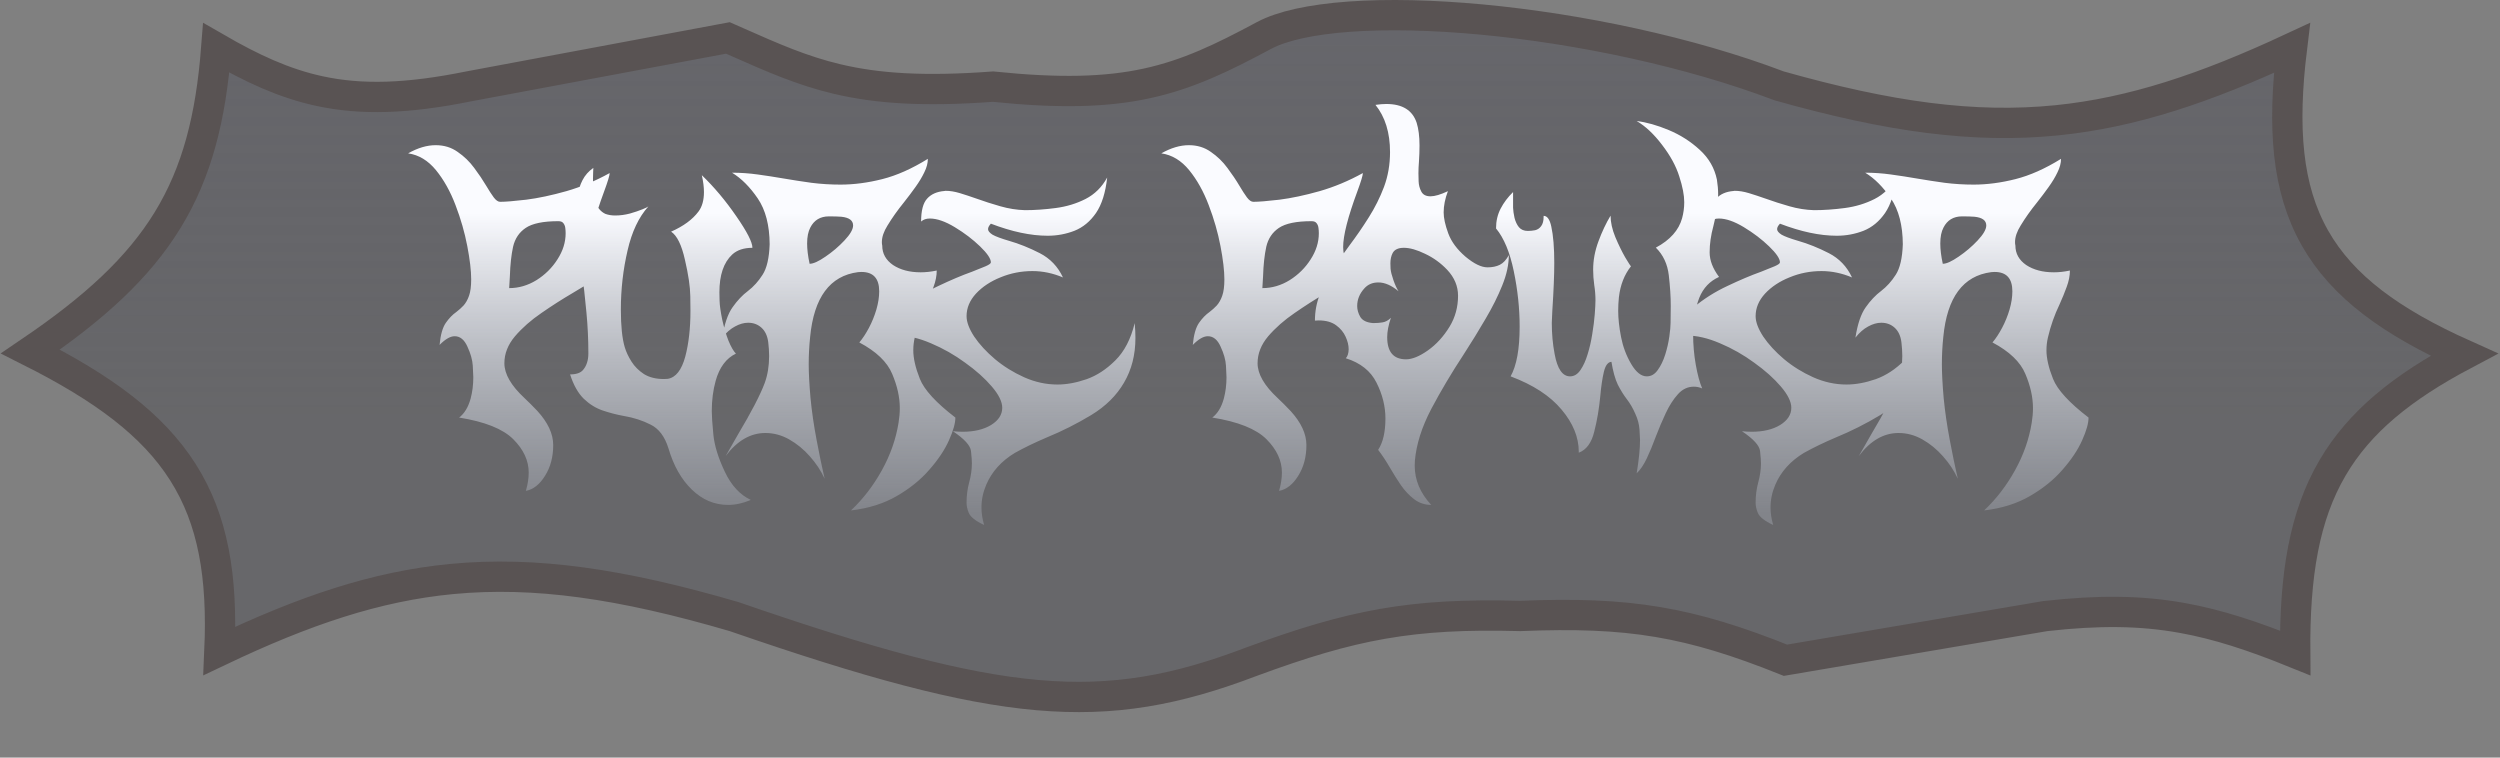 <svg width="165" height="50" viewBox="0 0 165 50" fill="none" xmlns="http://www.w3.org/2000/svg">
<rect x="0" y="0" width="165" height="50" fill="#808080" stroke="none"/>
<path d="M135.758 7.939C140.747 7.434 145.55 5.828 151.269 3.164C150.626 8.424 150.932 12.438 152.786 15.709C154.609 18.925 157.832 21.254 162.624 23.406C158.551 25.561 155.729 27.839 153.949 30.878C152.084 34.06 151.439 37.946 151.482 43.097C148.723 41.978 146.388 41.209 144.024 40.784C141.254 40.286 138.493 40.27 135.01 40.66L134.982 40.663L134.954 40.668L117.841 43.576C114.688 42.313 112.111 41.507 109.437 41.056C106.7 40.593 103.903 40.51 100.331 40.653C93.151 40.459 89.237 41.226 82.6 43.67L82.6 43.67L82.59 43.674C77.633 45.563 73.518 46.319 68.483 45.878C63.401 45.432 57.339 43.765 48.489 40.709L48.466 40.701L48.443 40.694C41.032 38.525 35.308 37.69 29.828 38.213C24.806 38.693 20.062 40.306 14.482 42.961C14.7 38.06 14.071 34.312 12.073 31.166C10.075 28.018 6.792 25.609 2.01 23.2C6.211 20.348 9.125 17.689 11.064 14.524C13.005 11.357 13.916 7.77 14.274 3.159C16.621 4.513 18.729 5.498 21.06 6.006C23.859 6.616 26.893 6.52 30.961 5.696L48.042 2.504C48.265 2.602 48.485 2.699 48.702 2.795C50.97 3.799 52.927 4.666 55.249 5.216C57.889 5.843 60.962 6.056 65.54 5.718C69.915 6.167 72.996 6.091 75.698 5.503C78.417 4.911 80.684 3.814 83.419 2.345C84.59 1.716 86.525 1.282 89.067 1.099C91.58 0.918 94.58 0.988 97.802 1.29C104.25 1.896 111.495 3.423 117.376 5.65L117.416 5.665L117.458 5.677C124.667 7.712 130.283 8.493 135.758 7.939Z" fill="url(#paint0_linear)" fill-opacity="0.5" stroke="#595353" stroke-width="2"/>
<path d="M33.605 19.016C34.238 19.016 34.84 18.84 35.41 18.488C35.98 18.129 36.441 17.672 36.793 17.117C37.152 16.562 37.332 15.988 37.332 15.395C37.332 15.277 37.324 15.16 37.309 15.043C37.293 14.918 37.25 14.812 37.18 14.727C37.117 14.641 37.008 14.598 36.852 14.598C35.852 14.598 35.133 14.746 34.695 15.043C34.266 15.332 33.988 15.746 33.863 16.285C33.746 16.824 33.676 17.469 33.652 18.219L33.605 19.016ZM34.707 32.398C34.832 31.969 34.895 31.566 34.895 31.191C34.895 30.402 34.555 29.668 33.875 28.988C33.195 28.309 32.004 27.832 30.301 27.559C30.652 27.293 30.906 26.875 31.062 26.305C31.18 25.859 31.238 25.391 31.238 24.898C31.238 24.773 31.227 24.52 31.203 24.137C31.18 23.754 31.062 23.336 30.852 22.883C30.648 22.422 30.367 22.191 30.008 22.191C29.719 22.191 29.387 22.383 29.012 22.766C29.074 22.102 29.211 21.617 29.422 21.312C29.633 21.008 29.867 20.766 30.125 20.586C30.289 20.461 30.445 20.32 30.594 20.164C30.742 20 30.863 19.785 30.957 19.52C31.051 19.254 31.098 18.895 31.098 18.441C31.098 17.871 31.012 17.137 30.84 16.238C30.668 15.34 30.41 14.441 30.066 13.543C29.723 12.637 29.293 11.867 28.777 11.234C28.254 10.594 27.641 10.223 26.938 10.121C27.57 9.762 28.176 9.582 28.754 9.582C29.309 9.582 29.793 9.73 30.207 10.027C30.629 10.316 30.992 10.668 31.297 11.082C31.602 11.488 31.867 11.883 32.094 12.266C32.273 12.57 32.438 12.824 32.586 13.027C32.734 13.223 32.875 13.32 33.008 13.32C33.359 13.32 33.934 13.273 34.73 13.18C35.527 13.078 36.41 12.891 37.379 12.617C38.355 12.336 39.309 11.938 40.238 11.422C40.238 11.57 40.117 11.973 39.875 12.629C39.25 14.316 38.938 15.543 38.938 16.309C38.938 16.676 39.02 16.992 39.184 17.258C39.355 17.516 39.645 17.645 40.051 17.645C39.941 17.879 39.68 18.137 39.266 18.418C38.859 18.699 38.367 19.008 37.789 19.344C37.109 19.742 36.426 20.18 35.738 20.656C35.051 21.125 34.469 21.637 33.992 22.191C33.523 22.746 33.289 23.34 33.289 23.973C33.289 24.684 33.73 25.449 34.613 26.27C34.879 26.52 35.16 26.801 35.457 27.113C36.16 27.879 36.512 28.633 36.512 29.375C36.512 30.156 36.332 30.832 35.973 31.402C35.621 31.973 35.199 32.305 34.707 32.398ZM48.055 33.324C47.156 33.324 46.359 32.988 45.664 32.316C44.969 31.645 44.453 30.734 44.117 29.586C43.875 28.812 43.484 28.293 42.945 28.027C42.414 27.754 41.82 27.562 41.164 27.453C40.695 27.367 40.23 27.246 39.77 27.09C39.316 26.934 38.902 26.676 38.527 26.316C38.152 25.949 37.852 25.414 37.625 24.711C38.031 24.711 38.316 24.613 38.48 24.418C38.715 24.145 38.832 23.781 38.832 23.328C38.832 22.398 38.789 21.492 38.703 20.609C38.625 19.727 38.512 18.73 38.363 17.621C38.262 16.848 38.18 16.191 38.117 15.652C38.062 15.105 38.035 14.559 38.035 14.012C38.035 13.652 38.062 13.289 38.117 12.922C38.172 12.555 38.281 12.211 38.445 11.891C38.609 11.57 38.848 11.301 39.16 11.082C39.16 11.145 39.156 11.238 39.148 11.363C39.141 11.48 39.137 11.621 39.137 11.785C39.137 11.941 39.141 12.164 39.148 12.453C39.156 12.742 39.219 13.059 39.336 13.402C39.453 13.738 39.66 13.977 39.957 14.117C40.152 14.188 40.367 14.223 40.602 14.223C40.922 14.223 41.246 14.18 41.574 14.094C41.902 14 42.18 13.906 42.406 13.812C42.633 13.719 42.762 13.656 42.793 13.625C42.16 14.328 41.703 15.293 41.422 16.52C41.125 17.785 40.977 19.09 40.977 20.434C40.977 21.512 41.062 22.34 41.234 22.918C41.328 23.23 41.477 23.547 41.68 23.867C41.883 24.188 42.156 24.461 42.5 24.688C42.852 24.906 43.289 25.016 43.812 25.016L44.07 25.004C44.602 24.918 44.988 24.426 45.23 23.527C45.457 22.668 45.57 21.664 45.57 20.516C45.57 20.477 45.566 20.152 45.559 19.543C45.551 18.926 45.434 18.129 45.207 17.152C44.988 16.168 44.684 15.547 44.293 15.289C45.105 14.93 45.707 14.488 46.098 13.965C46.34 13.645 46.461 13.215 46.461 12.676C46.461 12.348 46.414 11.977 46.32 11.562C47.133 12.344 47.891 13.246 48.594 14.27C49.305 15.293 49.66 15.988 49.66 16.355C49.09 16.355 48.645 16.504 48.324 16.801C47.762 17.324 47.48 18.156 47.48 19.297C47.48 19.359 47.484 19.543 47.492 19.848C47.5 20.152 47.559 20.57 47.668 21.102C47.785 21.625 47.922 22.086 48.078 22.484C48.242 22.883 48.406 23.168 48.57 23.34C47.93 23.645 47.484 24.242 47.234 25.133C47.062 25.75 46.977 26.418 46.977 27.137C46.977 27.449 47.012 27.965 47.082 28.684C47.152 29.402 47.402 30.215 47.832 31.121C48.262 32.035 48.836 32.66 49.555 32.996C49.039 33.215 48.539 33.324 48.055 33.324ZM53.434 17.41C53.676 17.41 54.023 17.254 54.477 16.941C54.938 16.629 55.355 16.273 55.73 15.875C56.113 15.469 56.305 15.137 56.305 14.879C56.305 14.551 56.047 14.359 55.531 14.305C55.32 14.289 55.047 14.281 54.711 14.281C54.141 14.281 53.73 14.527 53.48 15.02C53.34 15.285 53.27 15.637 53.27 16.074C53.27 16.457 53.324 16.902 53.434 17.41ZM56.164 33.688C56.961 32.938 57.641 32.055 58.203 31.039C58.766 30.023 59.133 28.977 59.305 27.898C59.359 27.57 59.387 27.25 59.387 26.938C59.387 26.219 59.219 25.465 58.883 24.676C58.555 23.887 57.832 23.195 56.715 22.602C56.934 22.344 57.145 22.023 57.348 21.641C57.551 21.258 57.715 20.855 57.84 20.434C57.965 20.004 58.027 19.602 58.027 19.227C58.027 18.375 57.637 17.949 56.855 17.949L56.633 17.961C54.773 18.203 53.719 19.629 53.469 22.238C53.406 22.832 53.375 23.434 53.375 24.043C53.375 24.613 53.414 25.352 53.492 26.258C53.578 27.156 53.715 28.094 53.902 29.07C54.09 30.055 54.238 30.777 54.348 31.238L54.43 31.602C54.18 31.062 53.852 30.566 53.445 30.113C53.047 29.66 52.594 29.289 52.086 29C51.586 28.719 51.062 28.578 50.516 28.578C49.531 28.578 48.656 29.086 47.891 30.102L48.723 28.648C49.59 27.195 50.172 26.074 50.469 25.285C50.664 24.746 50.762 24.152 50.762 23.504C50.762 23.207 50.742 22.898 50.703 22.578C50.648 22.164 50.5 21.848 50.258 21.629C50.016 21.41 49.723 21.301 49.379 21.301C49.098 21.301 48.809 21.383 48.512 21.547C48.215 21.703 47.934 21.949 47.668 22.285C47.809 21.387 48.035 20.719 48.348 20.281C48.66 19.836 49 19.477 49.367 19.203C49.734 18.922 50.055 18.566 50.328 18.137C50.609 17.707 50.766 17.035 50.797 16.121C50.789 14.863 50.527 13.855 50.012 13.098C49.496 12.34 48.93 11.773 48.312 11.398C48.883 11.398 49.449 11.438 50.012 11.516C50.582 11.594 51.16 11.684 51.746 11.785C52.34 11.887 52.945 11.98 53.562 12.066C54.188 12.145 54.824 12.184 55.473 12.184C56.363 12.184 57.285 12.062 58.238 11.82C59.191 11.578 60.191 11.133 61.238 10.484C61.238 10.766 61.16 11.062 61.004 11.375C60.855 11.688 60.66 12.012 60.418 12.348C60.184 12.676 59.934 13.008 59.668 13.344C59.238 13.875 58.875 14.387 58.578 14.879C58.328 15.277 58.203 15.645 58.203 15.98C58.203 16.059 58.211 16.133 58.227 16.203C58.227 16.734 58.465 17.164 58.941 17.492C59.426 17.812 60.035 17.973 60.77 17.973C61.098 17.973 61.449 17.934 61.824 17.855C61.824 18.199 61.754 18.559 61.613 18.934C61.48 19.301 61.324 19.684 61.145 20.082C60.809 20.777 60.551 21.512 60.371 22.285C60.309 22.559 60.277 22.836 60.277 23.117C60.277 23.648 60.422 24.277 60.711 25.004C61 25.73 61.781 26.582 63.055 27.559C63.055 27.934 62.914 28.434 62.633 29.059C62.352 29.691 61.922 30.336 61.344 30.992C60.773 31.656 60.055 32.238 59.188 32.738C58.328 33.238 57.32 33.555 56.164 33.688ZM64.953 34.648C64.391 34.391 64.051 34.121 63.934 33.84C63.84 33.605 63.793 33.387 63.793 33.184C63.793 32.707 63.852 32.254 63.969 31.824C64.086 31.402 64.144 30.984 64.144 30.57C64.144 30.406 64.125 30.141 64.086 29.773C64.047 29.406 63.648 28.969 62.891 28.461C63.109 28.484 63.324 28.496 63.535 28.496C64.293 28.496 64.918 28.348 65.41 28.051C65.902 27.746 66.148 27.367 66.148 26.914C66.148 26.516 65.918 26.047 65.457 25.508C64.996 24.969 64.41 24.445 63.699 23.938C62.996 23.422 62.246 22.996 61.449 22.66C60.652 22.316 59.914 22.145 59.234 22.145C58.922 22.145 58.629 22.191 58.355 22.285C58.566 21.512 59.012 20.848 59.691 20.293C60.363 19.73 61.109 19.258 61.93 18.875C62.75 18.484 63.488 18.172 64.144 17.938C64.519 17.789 64.82 17.668 65.047 17.574C65.281 17.473 65.398 17.387 65.398 17.316C65.398 17.074 65.16 16.723 64.684 16.262C64.207 15.801 63.652 15.379 63.02 14.996C62.387 14.613 61.836 14.422 61.367 14.422C61.133 14.422 60.941 14.488 60.793 14.621C60.793 13.902 60.926 13.398 61.191 13.109C61.457 12.812 61.84 12.645 62.34 12.605L62.41 12.594C62.699 12.594 63.012 12.645 63.348 12.746C63.684 12.848 64.051 12.969 64.449 13.109C64.949 13.289 65.473 13.457 66.019 13.613C66.566 13.77 67.109 13.855 67.648 13.871C68.289 13.871 68.965 13.824 69.676 13.73C70.387 13.637 71.043 13.438 71.644 13.133C72.254 12.82 72.731 12.348 73.074 11.715C72.965 12.715 72.719 13.496 72.336 14.059C71.953 14.613 71.481 15.004 70.918 15.23C70.356 15.449 69.766 15.559 69.148 15.559C68.031 15.559 66.781 15.293 65.398 14.762C65.273 14.895 65.211 15.016 65.211 15.125C65.211 15.242 65.309 15.363 65.504 15.488C65.707 15.605 66.074 15.742 66.606 15.898C67.262 16.086 67.934 16.355 68.621 16.707C69.309 17.059 69.82 17.594 70.156 18.312C69.492 18.031 68.82 17.891 68.141 17.891C67.406 17.891 66.707 18.027 66.043 18.301C65.379 18.566 64.836 18.926 64.414 19.379C64 19.832 63.793 20.328 63.793 20.867C63.793 21.25 63.961 21.699 64.297 22.215C64.641 22.723 65.098 23.219 65.668 23.703C66.238 24.18 66.879 24.578 67.59 24.898C68.309 25.219 69.043 25.379 69.793 25.379C70.394 25.379 71.035 25.262 71.715 25.027C72.394 24.785 73.027 24.371 73.613 23.785C74.207 23.199 74.633 22.379 74.891 21.324C74.922 21.668 74.938 21.996 74.938 22.309C74.938 23.418 74.688 24.398 74.188 25.25C73.695 26.102 72.973 26.816 72.019 27.395C71.074 27.965 70.098 28.457 69.09 28.871C68.316 29.199 67.613 29.539 66.981 29.891C66.09 30.43 65.461 31.129 65.094 31.988C64.883 32.48 64.777 32.98 64.777 33.488C64.777 33.871 64.836 34.258 64.953 34.648ZM83.316 19.016C83.949 19.016 84.551 18.84 85.121 18.488C85.691 18.129 86.152 17.672 86.504 17.117C86.863 16.562 87.043 15.988 87.043 15.395C87.043 15.277 87.035 15.16 87.019 15.043C87.004 14.918 86.961 14.812 86.891 14.727C86.828 14.641 86.719 14.598 86.562 14.598C85.562 14.598 84.844 14.746 84.406 15.043C83.977 15.332 83.699 15.746 83.574 16.285C83.457 16.824 83.387 17.469 83.363 18.219L83.316 19.016ZM84.418 32.398C84.543 31.969 84.606 31.566 84.606 31.191C84.606 30.402 84.266 29.668 83.586 28.988C82.906 28.309 81.715 27.832 80.012 27.559C80.363 27.293 80.617 26.875 80.773 26.305C80.891 25.859 80.949 25.391 80.949 24.898C80.949 24.773 80.938 24.52 80.914 24.137C80.891 23.754 80.773 23.336 80.562 22.883C80.359 22.422 80.078 22.191 79.719 22.191C79.43 22.191 79.098 22.383 78.723 22.766C78.785 22.102 78.922 21.617 79.133 21.312C79.344 21.008 79.578 20.766 79.836 20.586C80 20.461 80.156 20.32 80.305 20.164C80.453 20 80.574 19.785 80.668 19.52C80.762 19.254 80.809 18.895 80.809 18.441C80.809 17.871 80.723 17.137 80.551 16.238C80.379 15.34 80.121 14.441 79.777 13.543C79.434 12.637 79.004 11.867 78.488 11.234C77.965 10.594 77.352 10.223 76.648 10.121C77.281 9.762 77.887 9.582 78.465 9.582C79.019 9.582 79.504 9.73 79.918 10.027C80.34 10.316 80.703 10.668 81.008 11.082C81.312 11.488 81.578 11.883 81.805 12.266C81.984 12.57 82.148 12.824 82.297 13.027C82.445 13.223 82.586 13.32 82.719 13.32C83.07 13.32 83.644 13.273 84.441 13.18C85.238 13.078 86.121 12.891 87.09 12.617C88.066 12.336 89.019 11.938 89.949 11.422C89.949 11.57 89.828 11.973 89.586 12.629C88.961 14.316 88.648 15.543 88.648 16.309C88.648 16.676 88.731 16.992 88.894 17.258C89.066 17.516 89.356 17.645 89.762 17.645C89.652 17.879 89.391 18.137 88.977 18.418C88.57 18.699 88.078 19.008 87.5 19.344C86.82 19.742 86.137 20.18 85.449 20.656C84.762 21.125 84.18 21.637 83.703 22.191C83.234 22.746 83 23.34 83 23.973C83 24.684 83.441 25.449 84.324 26.27C84.59 26.52 84.871 26.801 85.168 27.113C85.871 27.879 86.223 28.633 86.223 29.375C86.223 30.156 86.043 30.832 85.684 31.402C85.332 31.973 84.91 32.305 84.418 32.398ZM92.797 23.715C93.203 23.715 93.684 23.52 94.238 23.129C94.801 22.73 95.281 22.203 95.68 21.547C96.047 20.938 96.231 20.262 96.231 19.52C96.231 18.887 95.992 18.316 95.516 17.809C95.094 17.363 94.609 17.012 94.062 16.754C93.516 16.488 93.047 16.355 92.656 16.355C92.289 16.355 92.043 16.469 91.918 16.695C91.816 16.891 91.766 17.117 91.766 17.375C91.766 17.43 91.769 17.551 91.777 17.738C91.793 17.926 91.856 18.176 91.965 18.488C92.074 18.801 92.188 19.047 92.305 19.227C91.844 18.836 91.398 18.641 90.969 18.641C90.586 18.641 90.277 18.773 90.043 19.039C89.731 19.383 89.574 19.77 89.574 20.199C89.574 20.441 89.644 20.684 89.785 20.926C89.934 21.16 90.215 21.293 90.629 21.324C90.856 21.324 91.062 21.309 91.25 21.277C91.445 21.246 91.629 21.145 91.801 20.973C91.637 21.457 91.555 21.883 91.555 22.25C91.555 23.227 91.969 23.715 92.797 23.715ZM94.461 33.324C94.039 33.324 93.664 33.199 93.336 32.949C93.016 32.707 92.727 32.402 92.469 32.035C92.219 31.668 91.981 31.289 91.754 30.898C91.488 30.438 91.223 30.035 90.957 29.691C91.277 29.207 91.438 28.516 91.438 27.617C91.438 26.82 91.242 26.035 90.852 25.262C90.469 24.488 89.793 23.949 88.824 23.645C88.941 23.52 89.004 23.324 89.012 23.059C89.012 22.793 88.945 22.516 88.812 22.227C88.68 21.93 88.469 21.676 88.18 21.465C87.891 21.254 87.508 21.148 87.031 21.148L86.785 21.16C86.785 20.551 86.894 19.973 87.113 19.426C87.332 18.871 87.613 18.328 87.957 17.797C88.301 17.258 88.672 16.723 89.07 16.191C89.516 15.598 89.938 14.984 90.336 14.352C90.742 13.711 91.078 13.039 91.344 12.336C91.609 11.625 91.742 10.859 91.742 10.039C91.742 8.758 91.422 7.719 90.781 6.922C91.047 6.883 91.285 6.863 91.496 6.863C92.559 6.863 93.227 7.277 93.5 8.105C93.625 8.512 93.688 9.008 93.688 9.594C93.688 9.945 93.676 10.297 93.652 10.648C93.629 10.922 93.617 11.184 93.617 11.434C93.617 11.559 93.621 11.738 93.629 11.973C93.637 12.207 93.695 12.43 93.805 12.641C93.914 12.852 94.117 12.957 94.414 12.957C94.695 12.957 95.078 12.844 95.562 12.617C95.375 13.109 95.281 13.578 95.281 14.023C95.281 14.391 95.383 14.852 95.586 15.406C95.789 15.953 96.168 16.465 96.723 16.941C97.285 17.41 97.769 17.645 98.176 17.645C98.488 17.645 98.758 17.59 98.984 17.48C99.219 17.363 99.418 17.148 99.582 16.836C99.582 17.461 99.438 18.129 99.148 18.84C98.867 19.543 98.5 20.277 98.047 21.043C97.602 21.809 97.121 22.59 96.606 23.387C95.809 24.598 95.094 25.801 94.461 26.996C93.836 28.191 93.477 29.328 93.383 30.406L93.371 30.734C93.371 31.68 93.734 32.543 94.461 33.324ZM108.02 31.238C108.168 30.348 108.242 29.613 108.242 29.035C108.242 28.934 108.23 28.707 108.207 28.355C108.184 28.004 108.09 27.652 107.926 27.301C107.77 26.941 107.586 26.625 107.375 26.352C107.164 26.078 106.965 25.758 106.777 25.391C106.598 25.016 106.457 24.512 106.355 23.879C106.121 23.895 105.953 24.121 105.852 24.559C105.75 24.996 105.672 25.531 105.617 26.164C105.539 26.984 105.406 27.762 105.219 28.496C105.039 29.23 104.699 29.691 104.199 29.879V29.82C104.199 28.859 103.82 27.93 103.062 27.031C102.305 26.125 101.184 25.395 99.699 24.84C100.098 24.129 100.297 23.035 100.297 21.559C100.297 20.363 100.168 19.145 99.91 17.902C99.652 16.652 99.262 15.711 98.738 15.078C98.738 14.594 98.84 14.156 99.043 13.766C99.246 13.375 99.519 13.012 99.863 12.676V13.227C99.863 13.344 99.863 13.504 99.863 13.707C99.871 13.902 99.902 14.125 99.957 14.375C100.02 14.625 100.117 14.832 100.25 14.996C100.391 15.16 100.586 15.242 100.836 15.242C100.992 15.242 101.152 15.227 101.316 15.195C101.48 15.156 101.613 15.066 101.715 14.926C101.824 14.785 101.879 14.578 101.879 14.305V14.246C102.113 14.246 102.281 14.477 102.383 14.938C102.516 15.539 102.582 16.344 102.582 17.352C102.582 18.148 102.539 19.203 102.453 20.516C102.43 20.914 102.418 21.18 102.418 21.312C102.418 22.023 102.48 22.707 102.605 23.363C102.785 24.348 103.125 24.84 103.625 24.84C103.891 24.84 104.117 24.703 104.305 24.43C104.5 24.148 104.66 23.797 104.785 23.375C104.918 22.945 105.02 22.5 105.09 22.039C105.168 21.57 105.223 21.137 105.254 20.738C105.285 20.332 105.301 20.027 105.301 19.824C105.301 19.48 105.273 19.141 105.219 18.805C105.172 18.469 105.148 18.133 105.148 17.797C105.148 17.172 105.266 16.547 105.5 15.922C105.734 15.289 106 14.727 106.297 14.234C106.297 14.664 106.402 15.137 106.613 15.652C106.832 16.168 107.047 16.609 107.258 16.977C107.477 17.344 107.605 17.543 107.645 17.574C107.207 18.129 106.941 18.809 106.848 19.613C106.816 19.918 106.801 20.219 106.801 20.516C106.801 21.016 106.863 21.59 106.988 22.238C107.113 22.879 107.336 23.473 107.656 24.02C107.977 24.566 108.32 24.84 108.688 24.84C108.977 24.84 109.219 24.699 109.414 24.418C109.617 24.137 109.781 23.797 109.906 23.398C110.031 23 110.121 22.605 110.176 22.215C110.23 21.824 110.258 21.523 110.258 21.312L110.27 20.188C110.27 19.586 110.227 18.914 110.141 18.172C110.055 17.43 109.77 16.82 109.285 16.344C110.223 15.844 110.801 15.195 111.02 14.398C111.113 14.055 111.16 13.703 111.16 13.344C111.16 12.883 111.051 12.316 110.832 11.645C110.621 10.965 110.242 10.27 109.695 9.559C109.156 8.848 108.598 8.324 108.02 7.988C108.668 8.066 109.375 8.266 110.141 8.586C110.906 8.906 111.586 9.34 112.18 9.887C112.781 10.434 113.16 11.09 113.316 11.855C113.371 12.199 113.398 12.527 113.398 12.84C113.398 13.395 113.293 14.09 113.082 14.926C112.918 15.527 112.836 16.105 112.836 16.66C112.836 17.184 113.043 17.723 113.457 18.277C112.848 18.551 112.414 19.008 112.156 19.648C111.883 20.344 111.746 21.145 111.746 22.051C111.746 22.746 111.805 23.422 111.922 24.078C112.039 24.734 112.18 25.254 112.344 25.637C112.164 25.559 111.98 25.52 111.793 25.52C111.387 25.52 111.035 25.688 110.738 26.023C110.441 26.352 110.176 26.766 109.941 27.266C109.707 27.766 109.488 28.281 109.285 28.812C109.09 29.344 108.891 29.824 108.688 30.254C108.484 30.684 108.262 31.012 108.02 31.238ZM117.031 34.648C116.469 34.391 116.129 34.121 116.012 33.84C115.918 33.605 115.871 33.387 115.871 33.184C115.871 32.707 115.93 32.254 116.047 31.824C116.164 31.402 116.223 30.984 116.223 30.57C116.223 30.406 116.203 30.141 116.164 29.773C116.125 29.406 115.727 28.969 114.969 28.461C115.188 28.484 115.402 28.496 115.613 28.496C116.371 28.496 116.996 28.348 117.488 28.051C117.98 27.746 118.227 27.367 118.227 26.914C118.227 26.516 117.996 26.047 117.535 25.508C117.074 24.969 116.488 24.445 115.777 23.938C115.074 23.422 114.324 22.996 113.527 22.66C112.73 22.316 111.992 22.145 111.312 22.145C111 22.145 110.707 22.191 110.434 22.285C110.645 21.512 111.09 20.848 111.77 20.293C112.441 19.73 113.188 19.258 114.008 18.875C114.828 18.484 115.566 18.172 116.223 17.938C116.598 17.789 116.898 17.668 117.125 17.574C117.359 17.473 117.477 17.387 117.477 17.316C117.477 17.074 117.238 16.723 116.762 16.262C116.285 15.801 115.73 15.379 115.098 14.996C114.465 14.613 113.914 14.422 113.445 14.422C113.211 14.422 113.02 14.488 112.871 14.621C112.871 13.902 113.004 13.398 113.27 13.109C113.535 12.812 113.918 12.645 114.418 12.605L114.488 12.594C114.777 12.594 115.09 12.645 115.426 12.746C115.762 12.848 116.129 12.969 116.527 13.109C117.027 13.289 117.551 13.457 118.098 13.613C118.645 13.77 119.188 13.855 119.727 13.871C120.367 13.871 121.043 13.824 121.754 13.73C122.465 13.637 123.121 13.438 123.723 13.133C124.332 12.82 124.809 12.348 125.152 11.715C125.043 12.715 124.797 13.496 124.414 14.059C124.031 14.613 123.559 15.004 122.996 15.23C122.434 15.449 121.844 15.559 121.227 15.559C120.109 15.559 118.859 15.293 117.477 14.762C117.352 14.895 117.289 15.016 117.289 15.125C117.289 15.242 117.387 15.363 117.582 15.488C117.785 15.605 118.152 15.742 118.684 15.898C119.34 16.086 120.012 16.355 120.699 16.707C121.387 17.059 121.898 17.594 122.234 18.312C121.57 18.031 120.898 17.891 120.219 17.891C119.484 17.891 118.785 18.027 118.121 18.301C117.457 18.566 116.914 18.926 116.492 19.379C116.078 19.832 115.871 20.328 115.871 20.867C115.871 21.25 116.039 21.699 116.375 22.215C116.719 22.723 117.176 23.219 117.746 23.703C118.316 24.18 118.957 24.578 119.668 24.898C120.387 25.219 121.121 25.379 121.871 25.379C122.473 25.379 123.113 25.262 123.793 25.027C124.473 24.785 125.105 24.371 125.691 23.785C126.285 23.199 126.711 22.379 126.969 21.324C127 21.668 127.016 21.996 127.016 22.309C127.016 23.418 126.766 24.398 126.266 25.25C125.773 26.102 125.051 26.816 124.098 27.395C123.152 27.965 122.176 28.457 121.168 28.871C120.395 29.199 119.691 29.539 119.059 29.891C118.168 30.43 117.539 31.129 117.172 31.988C116.961 32.48 116.855 32.98 116.855 33.488C116.855 33.871 116.914 34.258 117.031 34.648ZM128.223 17.41C128.465 17.41 128.812 17.254 129.266 16.941C129.727 16.629 130.145 16.273 130.52 15.875C130.902 15.469 131.094 15.137 131.094 14.879C131.094 14.551 130.836 14.359 130.32 14.305C130.109 14.289 129.836 14.281 129.5 14.281C128.93 14.281 128.52 14.527 128.27 15.02C128.129 15.285 128.059 15.637 128.059 16.074C128.059 16.457 128.113 16.902 128.223 17.41ZM130.953 33.688C131.75 32.938 132.43 32.055 132.992 31.039C133.555 30.023 133.922 28.977 134.094 27.898C134.148 27.57 134.176 27.25 134.176 26.938C134.176 26.219 134.008 25.465 133.672 24.676C133.344 23.887 132.621 23.195 131.504 22.602C131.723 22.344 131.934 22.023 132.137 21.641C132.34 21.258 132.504 20.855 132.629 20.434C132.754 20.004 132.816 19.602 132.816 19.227C132.816 18.375 132.426 17.949 131.645 17.949L131.422 17.961C129.562 18.203 128.508 19.629 128.258 22.238C128.195 22.832 128.164 23.434 128.164 24.043C128.164 24.613 128.203 25.352 128.281 26.258C128.367 27.156 128.504 28.094 128.691 29.07C128.879 30.055 129.027 30.777 129.137 31.238L129.219 31.602C128.969 31.062 128.641 30.566 128.234 30.113C127.836 29.66 127.383 29.289 126.875 29C126.375 28.719 125.852 28.578 125.305 28.578C124.32 28.578 123.445 29.086 122.68 30.102L123.512 28.648C124.379 27.195 124.961 26.074 125.258 25.285C125.453 24.746 125.551 24.152 125.551 23.504C125.551 23.207 125.531 22.898 125.492 22.578C125.438 22.164 125.289 21.848 125.047 21.629C124.805 21.41 124.512 21.301 124.168 21.301C123.887 21.301 123.598 21.383 123.301 21.547C123.004 21.703 122.723 21.949 122.457 22.285C122.598 21.387 122.824 20.719 123.137 20.281C123.449 19.836 123.789 19.477 124.156 19.203C124.523 18.922 124.844 18.566 125.117 18.137C125.398 17.707 125.555 17.035 125.586 16.121C125.578 14.863 125.316 13.855 124.801 13.098C124.285 12.34 123.719 11.773 123.102 11.398C123.672 11.398 124.238 11.438 124.801 11.516C125.371 11.594 125.949 11.684 126.535 11.785C127.129 11.887 127.734 11.98 128.352 12.066C128.977 12.145 129.613 12.184 130.262 12.184C131.152 12.184 132.074 12.062 133.027 11.82C133.98 11.578 134.98 11.133 136.027 10.484C136.027 10.766 135.949 11.062 135.793 11.375C135.645 11.688 135.449 12.012 135.207 12.348C134.973 12.676 134.723 13.008 134.457 13.344C134.027 13.875 133.664 14.387 133.367 14.879C133.117 15.277 132.992 15.645 132.992 15.98C132.992 16.059 133 16.133 133.016 16.203C133.016 16.734 133.254 17.164 133.73 17.492C134.215 17.812 134.824 17.973 135.559 17.973C135.887 17.973 136.238 17.934 136.613 17.855C136.613 18.199 136.543 18.559 136.402 18.934C136.27 19.301 136.113 19.684 135.934 20.082C135.598 20.777 135.34 21.512 135.16 22.285C135.098 22.559 135.066 22.836 135.066 23.117C135.066 23.648 135.211 24.277 135.5 25.004C135.789 25.73 136.57 26.582 137.844 27.559C137.844 27.934 137.703 28.434 137.422 29.059C137.141 29.691 136.711 30.336 136.133 30.992C135.562 31.656 134.844 32.238 133.977 32.738C133.117 33.238 132.109 33.555 130.953 33.688Z" fill="url(#paint1_linear)"/>
<defs>
<linearGradient id="paint0_linear" x1="82.5" y1="1.464" x2="82.5" y2="44.609" gradientUnits="userSpaceOnUse">
<stop offset="0.021" stop-color="#333341" stop-opacity="0.67"/>
<stop offset="0.599" stop-color="#4E4E53"/>
</linearGradient>
<linearGradient id="paint1_linear" x1="83" y1="0" x2="83" y2="50" gradientUnits="userSpaceOnUse">
<stop offset="0.281" stop-color="#FAFBFF"/>
<stop offset="0.677" stop-color="#C5CCD9" stop-opacity="0.29"/>
</linearGradient>
</defs>
</svg>
